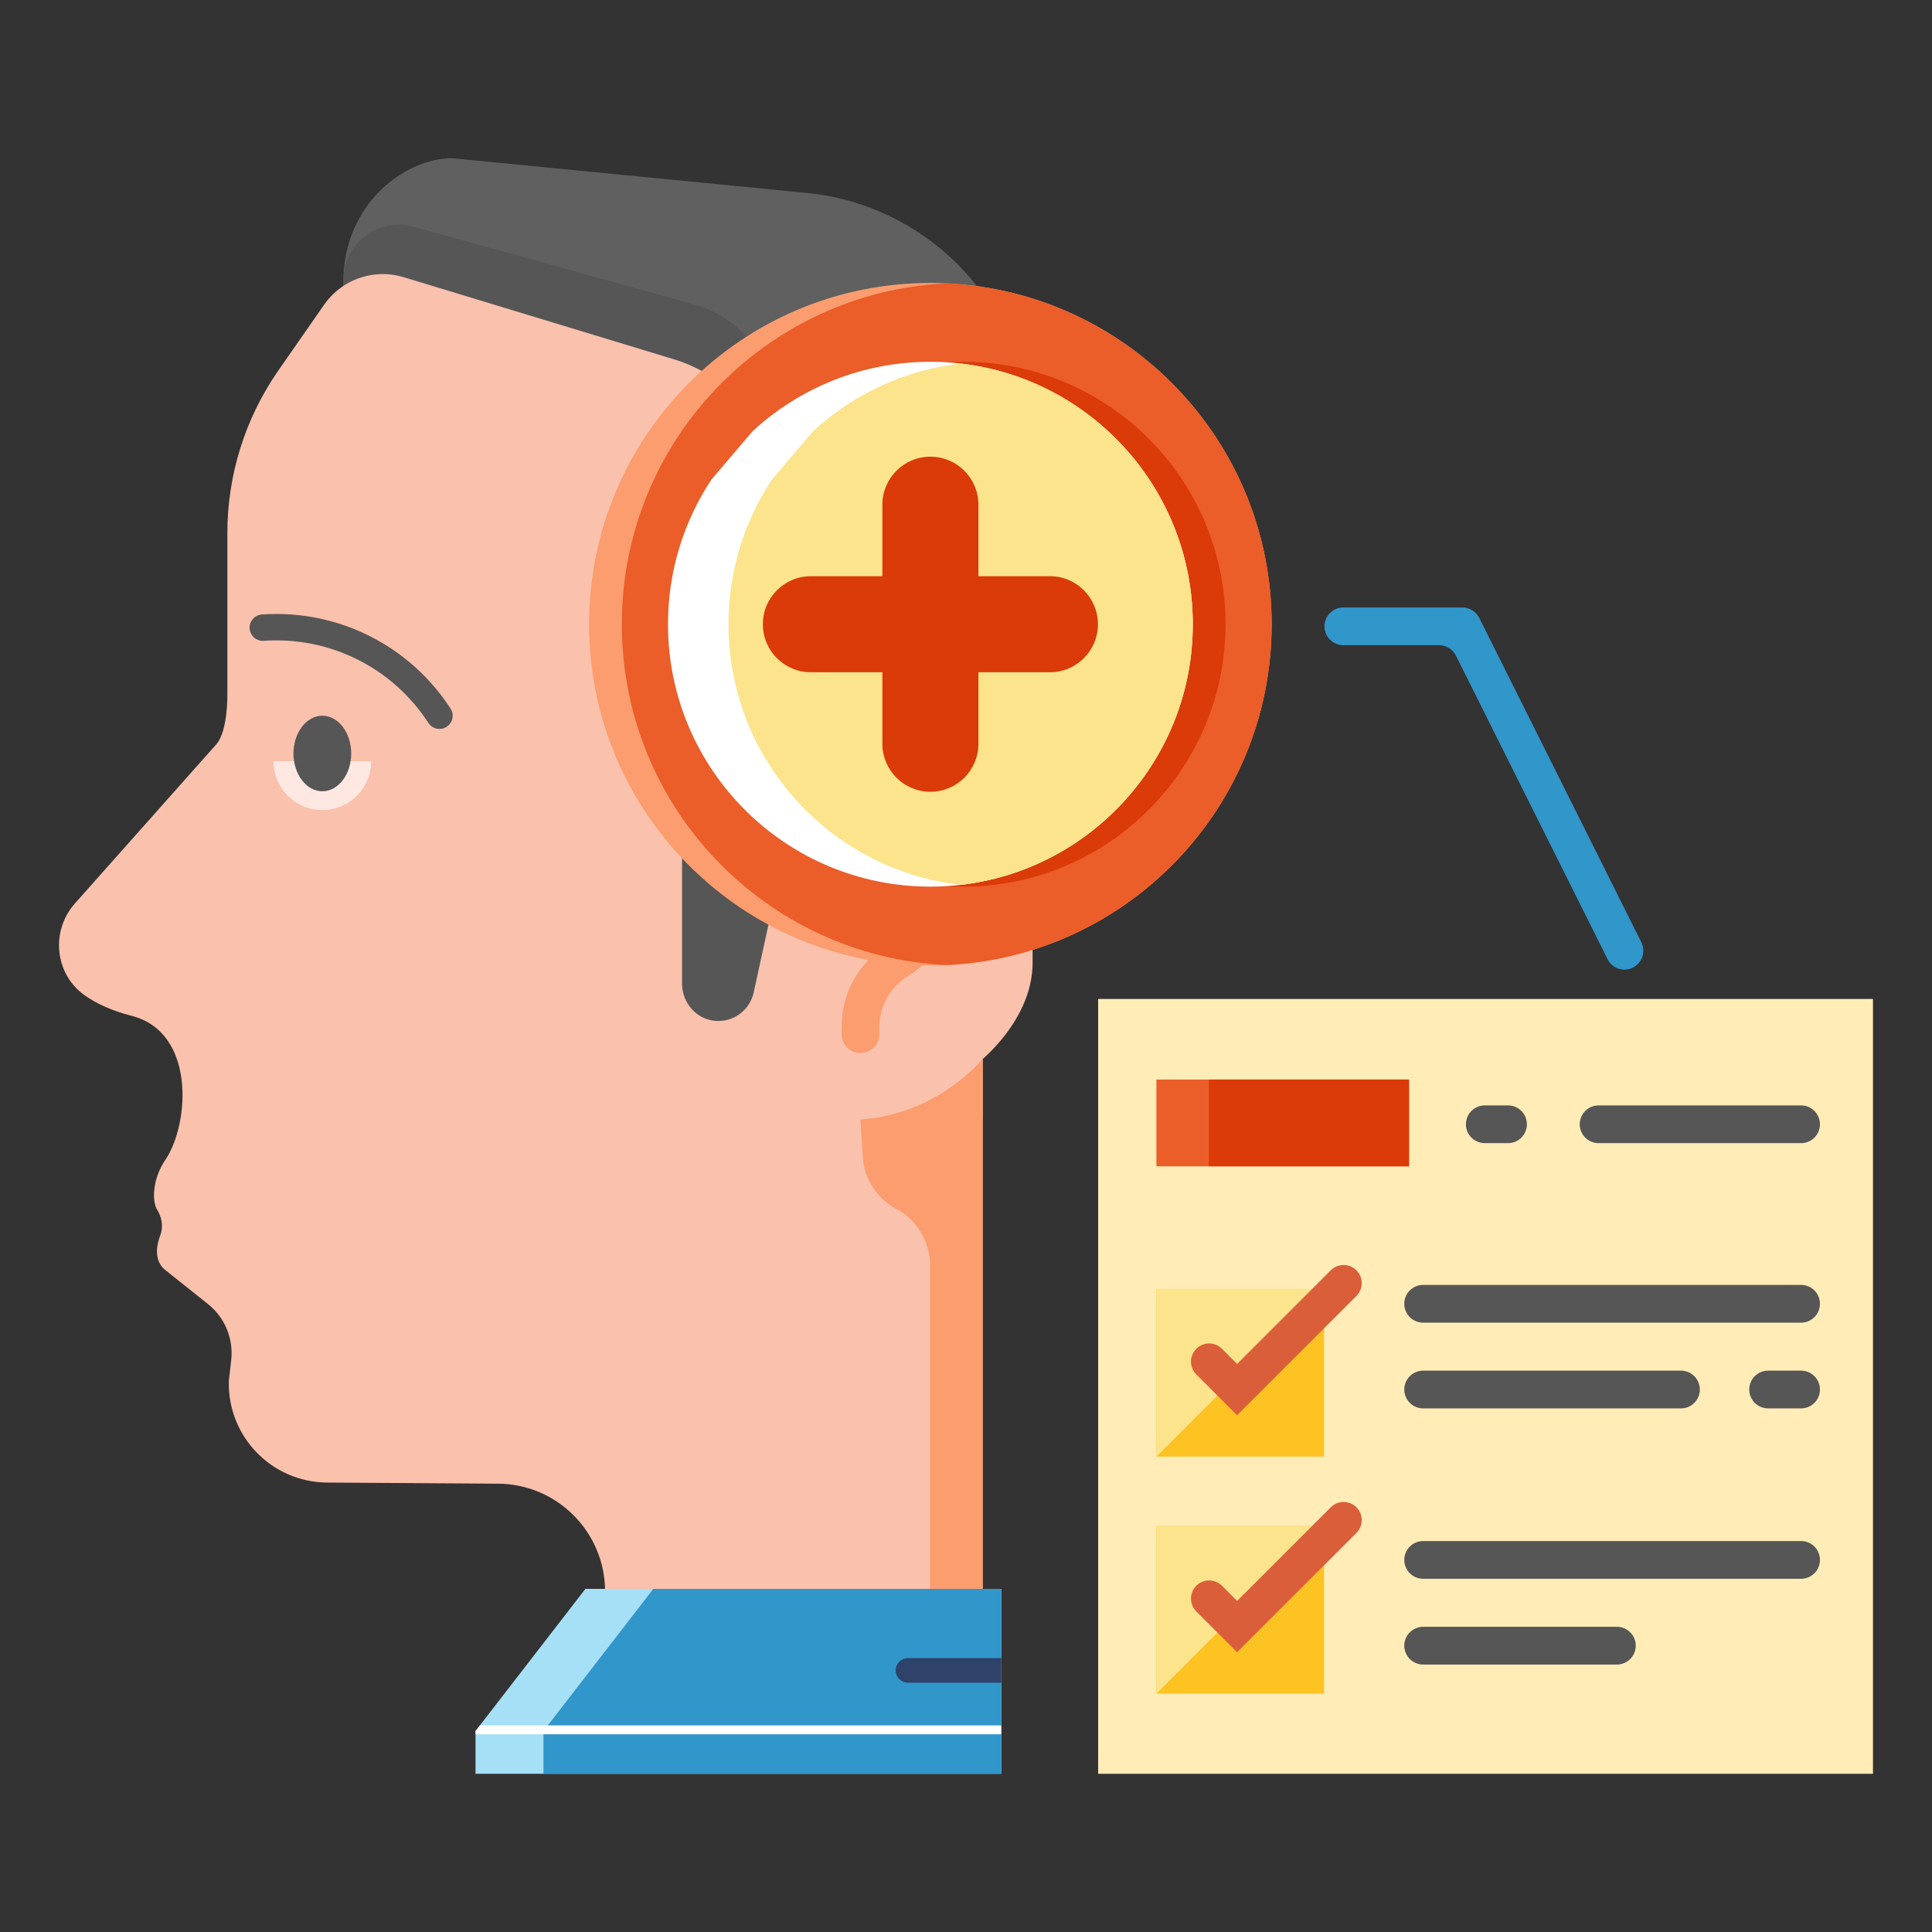 <svg xmlns="http://www.w3.org/2000/svg" width="512" height="512" enable-background="new 0 0 512 512" viewBox="0 0 512 512"><rect x="0" y="0" width="512" height="512" fill="#333333" stroke="none"/><path fill="#606060" d="M91.021,74.175v221.36h169.4v-14.87c5.66-5.11,10.85-12.08,12.6-19.95v-144.23
			c0-2.46-0.14-4.88-0.399-7.27c-3.371-30.5-27.69-55.04-58.88-58.09l-93.92-9.2c-3.28,0-6.5,0.8-9.6,2.149
			c-5.96,2.601-10.78,6.94-14.11,12.261C92.831,61.575,91.021,67.765,91.021,74.175z"/><path fill="#565656" d="M91.021 74.175v120.22l77.33-9.47 36.89-53.89V108.52c0-12.968-8.651-24.342-21.147-27.805l-74.371-20.608c-9.265-2.567-18.646 4.263-18.701 13.876C91.021 74.047 91.021 74.11 91.021 74.175zM176.351 298.024l14.62-2.489 69.45-11.83v-3.04c5.66-5.11 10.85-12.08 12.6-19.95v-144.23c0-2.46-.14-4.88-.399-7.27-1.371 19.47-6.04 59.51-41.6 59.51-46.01 0-50.27 17.45-50.27 32.16 0 13.18-3.53 80.78-4.26 94.65C176.401 297.135 176.351 298.024 176.351 298.024z"/><path fill="#FAC1AC" d="M41.513,320.357c1.341,2.072,1.855,4.613,0.988,6.924c-1.027,2.739-1.403,5.596,0.071,7.941
			c0.363,0.578,0.86,1.061,1.395,1.486l11.134,8.866c4.45,3.55,6.78,9.119,6.18,14.77l-0.63,5.57
			c-0.44,14.68,11.28,26.85,25.96,26.979l45.38,0.3c15.69,0.101,28.36,12.86,28.36,28.551h100.07v-141.08
			c5.66-5.11,10.85-12.08,12.6-19.95c0.41-1.811,0.63-3.67,0.63-5.57v-17.38c0-2.24-0.21-4.439-0.63-6.56
			c-3.06-15.87-17.03-27.851-33.79-27.851h-8.3c-10.61,0-19.79,7.391-22.06,17.761l-9.14,41.909
			c-1.02,4.698-5.375,7.947-10.262,7.511c-4.996-0.445-8.718-4.845-8.718-9.86v-59.79c0-10.57,2.7-20.97,7.84-30.21l11.94-21.46
			c3.12-5.62,4.71-11.89,4.71-18.18c0-4.23-0.71-8.471-2.16-12.54c-3.98-11.17-13.02-19.801-24.37-23.24l-14.5-4.41l-57.26-17.39
			c-5.51-1.67-11.33-0.73-15.93,2.31c-1.97,1.29-3.72,2.97-5.13,5l-12.11,17.4c-8.81,12.66-13.53,27.71-13.53,43.13v42.72
			c0,0,0.19,9.49-2.85,13.15l-37.54,42.25c-6.51,7.319-5.38,18.81,2.66,24.41c3.04,2.13,7.07,4.029,12.38,5.39
			c17.031,4.369,15.32,28.665,8.951,38.107c-1.753,2.599-2.864,5.577-3.022,8.709c-0.006,0.12-0.012,0.229-0.018,0.332
			c-0.061,1.11,0.061,2.226,0.403,3.283C41.309,319.939,41.411,320.2,41.513,320.357z"/><path fill="#FB9D6E" d="M228.021,296.675c0.193,2.92,0.387,5.84,0.58,8.76c0,6.24,3.44,11.98,8.94,14.94
			c2.75,1.479,4.98,3.649,6.53,6.239c1.55,2.591,2.41,5.58,2.41,8.7v86.431h13.94v-141.08c-3.469,3.818-10.198,10.105-20.528,13.613
			C235.443,295.789,231.362,296.432,228.021,296.675z"/><polygon fill="#A6E0F6" points="126.021 458.745 126.021 470.075 265.351 470.075 265.351 421.075 155.131 421.075 127.171 457.255"/><polygon fill="#3196CA" points="144.024 458.745 144.024 470.075 265.354 470.075 265.354 421.075 173.134 421.075"/><path fill="#2E426A" d="M240.604,445.925h24.75v-6.5h-24.75c-1.795,0-3.25,1.455-3.25,3.25l0,0
			C237.354,444.47,238.81,445.925,240.604,445.925z"/><polygon fill="#FFF" points="126.021 458.745 126.021 459.595 265.351 459.595 265.351 457.255 127.171 457.255"/><path fill="#FFE8E1" d="M72.472,201.724c0,7.152,5.798,12.951,12.951,12.951c7.152,0,12.951-5.799,12.951-12.951"/><ellipse cx="85.423" cy="199.685" fill="#565656" rx="7.65" ry="10.009"/><path fill="#565656" d="M116.466,193.175c-1.147,0-2.271-0.563-2.94-1.597c-3.26-5.029-9.186-12.037-18.907-16.866
			c-9.663-4.8-18.778-5.306-24.722-4.887c-1.936,0.138-3.602-1.316-3.738-3.244c-0.136-1.929,1.316-3.603,3.245-3.738
			c6.81-0.481,17.256,0.1,28.33,5.6c11.14,5.534,17.931,13.565,21.667,19.329c1.051,1.622,0.589,3.789-1.034,4.841
			C117.778,192.993,117.118,193.175,116.466,193.175z"/><path fill="#FB9D6E" d="M228.021,279.05L228.021,279.05c2.761,0,5-2.238,5-5v-1.792c0-5.49,2.801-10.637,7.484-13.505
			c7.755-4.749,12.389-13.021,12.389-22.11v-7.941c0-2.762-2.239-5-5-5l0,0c-2.761,0-5,2.238-5,5v7.941
			c0,5.49-2.801,10.637-7.484,13.505c-7.755,4.749-12.388,13.022-12.388,22.11v1.792C223.021,276.812,225.26,279.05,228.021,279.05z
			"/><g><path fill="#FB9D6E" d="M337.002,165.421c0,48.5-38.17,88.08-86.099,90.34c-1.44,0.08-2.89,0.11-4.34,0.11
			c-49.95,0-90.44-40.5-90.44-90.45s40.49-90.439,90.44-90.439c1.45,0,2.9,0.029,4.34,0.109
			C298.832,77.352,337.002,116.921,337.002,165.421z"/><path fill="#EB5D29" d="M337.002,165.421c0,48.5-38.17,88.08-86.099,90.34c-47.93-2.26-86.11-41.84-86.11-90.34
			s38.18-88.08,86.11-90.33C298.832,77.352,337.002,116.921,337.002,165.421z"/><path fill="#DB3A09" d="M324.777,165.429c0,35.699-26.889,65.109-61.519,69.08c-2.631,0.3-5.311,0.46-8.021,0.46
			c-38.41,0-69.54-31.131-69.54-69.54c0-14.181,4.24-27.37,11.53-38.37l10.91-12.8c12.39-11.41,28.93-18.381,47.1-18.381
			c2.71,0,5.38,0.15,8,0.46C297.878,100.299,324.777,129.729,324.777,165.429z"/><path fill="#FFF" d="M316.104,165.429c0,35.699-26.891,65.109-61.52,69.08c-2.63,0.3-5.31,0.46-8.02,0.46
			c-38.41,0-69.54-31.131-69.54-69.54c0-14.181,4.24-27.37,11.53-38.37l10.91-12.8c12.39-11.41,28.93-18.381,47.1-18.381
			c2.71,0,5.38,0.15,8,0.46C289.203,100.299,316.104,129.729,316.104,165.429z"/><path fill="#FCE48C" d="M316.104,165.429c0,35.699-26.891,65.109-61.52,69.08c-34.64-3.971-61.53-33.381-61.53-69.08
			c0-14.181,4.24-27.37,11.53-38.37l10.91-12.8c10.54-9.7,24.08-16.2,39.07-17.921C289.203,100.299,316.104,129.729,316.104,165.429
			z"/><path fill="#DB3A09" d="M278.236,152.7h-18.947v-18.947c0-7.028-5.697-12.726-12.725-12.726l0,0
			c-7.028,0-12.726,5.697-12.726,12.726V152.7h-18.947c-7.028,0-12.726,5.697-12.726,12.726l0,0c0,7.028,5.698,12.726,12.726,12.726
			h18.947v18.946c0,7.028,5.697,12.726,12.726,12.726l0,0c7.028,0,12.725-5.697,12.725-12.726v-18.946h18.947
			c7.027,0,12.726-5.697,12.726-12.726l0,0C290.962,158.397,285.264,152.7,278.236,152.7z"/></g><g><rect width="205.333" height="205.334" x="291.024" y="264.741" fill="#FFECB6"/><rect width="66.947" height="23" x="306.461" y="286.088" fill="#EB5D29"/><rect width="53.043" height="23" x="320.365" y="286.088" fill="#DB3A09"/><path fill="#565656" d="M377.147 441.119h51.343c2.761 0 5-2.238 5-5l0 0c0-2.762-2.239-5-5-5h-51.343c-2.762 0-5 2.238-5 5l0 0C372.147 438.881 374.386 441.119 377.147 441.119zM377.147 418.395h100.159c2.762 0 5-2.238 5-5l0 0c0-2.762-2.238-5-5-5H377.147c-2.762 0-5 2.238-5 5l0 0C372.147 416.156 374.386 418.395 377.147 418.395zM377.147 350.516h100.159c2.762 0 5-2.238 5-5l0 0c0-2.762-2.238-5-5-5H377.147c-2.762 0-5 2.238-5 5l0 0C372.147 348.277 374.386 350.516 377.147 350.516zM468.57 373.24h8.736c2.762 0 5-2.238 5-5l0 0c0-2.762-2.238-5-5-5h-8.736c-2.762 0-5 2.238-5 5l0 0C463.57 371.002 465.809 373.24 468.57 373.24zM445.477 363.24h-68.329c-2.762 0-5 2.238-5 5l0 0c0 2.762 2.238 5 5 5h68.329c2.762 0 5-2.238 5-5l0 0C450.477 365.479 448.238 363.24 445.477 363.24zM423.647 302.944h53.659c2.762 0 5-2.238 5-5l0 0c0-2.762-2.238-5-5-5h-53.659c-2.762 0-5 2.238-5 5l0 0C418.647 300.706 420.886 302.944 423.647 302.944zM393.485 302.944h6.162c2.761 0 5-2.238 5-5l0 0c0-2.762-2.239-5-5-5h-6.162c-2.762 0-5 2.238-5 5l0 0C388.485 300.706 390.724 302.944 393.485 302.944z"/><rect width="44.424" height="44.423" x="306.461" y="341.592" fill="#FDC323"/><polygon fill="#FCE48C" points="306.461 386.015 306.461 341.592 350.885 341.592"/><path fill="#DB5E3B" d="M352.668,336.643L327.85,361.46l-4.021-4.021c-1.878-1.877-4.921-1.877-6.798,0l0,0
			c-1.877,1.877-1.877,4.92,0,6.798l10.818,10.818l31.616-31.616c1.877-1.877,1.877-4.92,0-6.797l0,0
			C357.589,334.766,354.545,334.765,352.668,336.643z"/><rect width="44.424" height="44.424" x="306.461" y="404.397" fill="#FDC323"/><polygon fill="#FCE48C" points="306.461 448.821 306.461 404.397 350.885 404.397"/><path fill="#DB5E3B" d="M352.668,399.448l-24.818,24.818l-4.021-4.021c-1.878-1.877-4.921-1.877-6.798,0.001l0,0
			c-1.877,1.877-1.877,4.92,0,6.797l10.818,10.819l31.616-31.617c1.877-1.877,1.877-4.92,0-6.797l0,0
			C357.589,397.571,354.545,397.571,352.668,399.448z"/><path fill="#3196CA" d="M434.969,249.721l-42.951-85.971c-0.847-1.694-2.578-2.766-4.473-2.766h-31.547c-2.762,0-5,2.239-5,5
			v0.001c0,2.761,2.238,4.999,5,4.999h25.364c1.895,0,3.626,1.071,4.473,2.766l40.188,80.44c1.234,2.47,4.236,3.472,6.707,2.238l0,0
			C435.2,255.194,436.203,252.191,434.969,249.721z"/></g></svg>